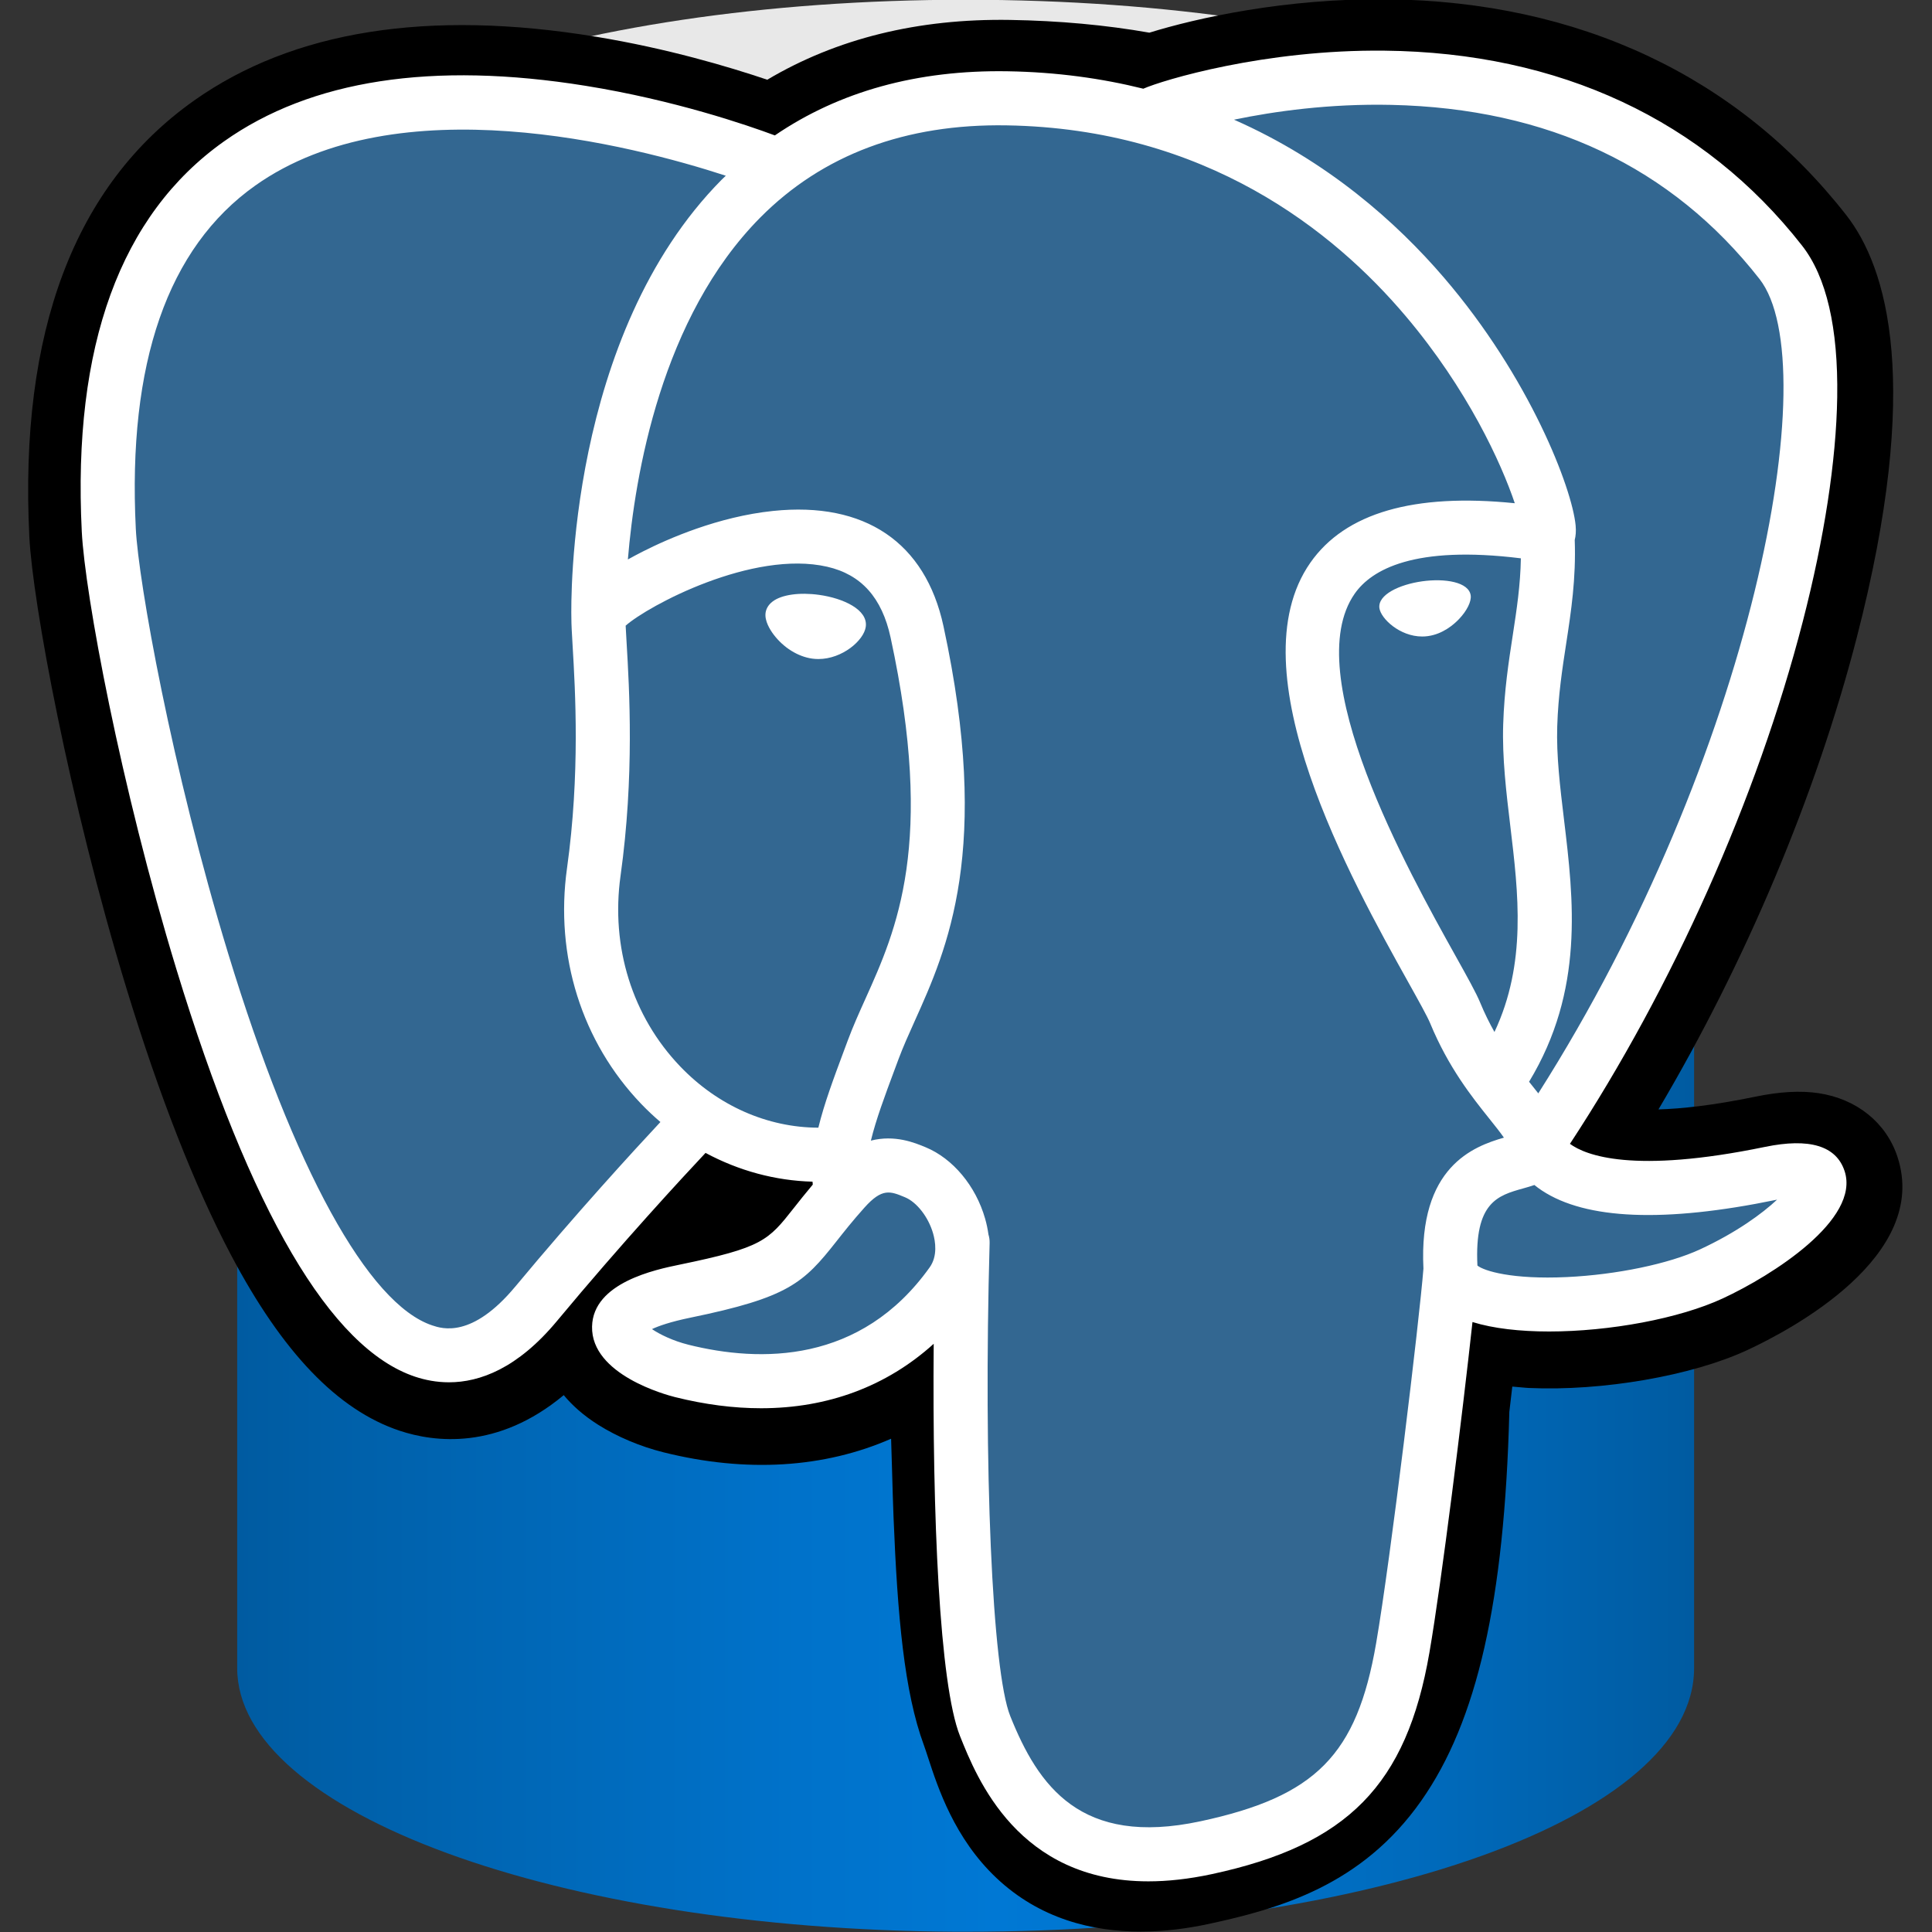 <?xml version="1.0" encoding="UTF-8" standalone="no"?>
<!-- Created with Inkscape (http://www.inkscape.org/) -->

<svg
   width="46.013mm"
   height="46.013mm"
   viewBox="0 0 46.013 46.013"
   version="1.1"
   id="svg5"
   xml:space="preserve"
   inkscape:version="1.3 (0e150ed6c4, 2023-07-21)"
   sodipodi:docname="img-postgresql.svg"
   xmlns:inkscape="http://www.inkscape.org/namespaces/inkscape"
   xmlns:sodipodi="http://sodipodi.sourceforge.net/DTD/sodipodi-0.dtd"
   xmlns:xlink="http://www.w3.org/1999/xlink"
   xmlns="http://www.w3.org/2000/svg"
   xmlns:svg="http://www.w3.org/2000/svg"><rect x="0" y="0" width="46.013" height="46.013" fill="#333333" stroke="none"/><sodipodi:namedview
     id="namedview7"
     pagecolor="#ffffff"
     bordercolor="#999999"
     borderopacity="1"
     inkscape:showpageshadow="0"
     inkscape:pageopacity="0"
     inkscape:pagecheckerboard="0"
     inkscape:deskcolor="#d1d1d1"
     inkscape:document-units="mm"
     showgrid="false"
     showguides="true"
     inkscape:zoom="2"
     inkscape:cx="57"
     inkscape:cy="73.25"
     inkscape:window-width="1920"
     inkscape:window-height="991"
     inkscape:window-x="-9"
     inkscape:window-y="-9"
     inkscape:window-maximized="1"
     inkscape:current-layer="layer1" /><defs
     id="defs2"><style
       type="text/css"
       id="style1-2">&#10;   <![CDATA[
    .fil0 {fill:none}
    .fil2 {fill:black;fill-rule:nonzero}
    .fil3 {fill:#ACD4F7;fill-rule:nonzero}
    .fil4 {fill:#DEDEDE;fill-rule:nonzero}
    .fil1 {fill:white;fill-rule:nonzero}
   ]]>&#10;  </style><linearGradient
       id="a-8"
       gradientUnits="userSpaceOnUse"
       x1="2.59"
       y1="10.16"
       x2="15.41"
       y2="10.16"
       gradientTransform="scale(7.111)"><stop
         offset="0"
         style="stop-color:#005ba1;stop-opacity:1"
         id="stop4-1" /><stop
         offset=".07"
         style="stop-color:#0060a9;stop-opacity:1"
         id="stop5-8" /><stop
         offset=".36"
         style="stop-color:#0071c8;stop-opacity:1"
         id="stop6-8" /><stop
         offset=".52"
         style="stop-color:#0078d4;stop-opacity:1"
         id="stop7-5" /><stop
         offset=".64"
         style="stop-color:#0074cd;stop-opacity:1"
         id="stop8-0" /><stop
         offset=".82"
         style="stop-color:#006abb;stop-opacity:1"
         id="stop9-4" /><stop
         offset="1"
         style="stop-color:#005ba1;stop-opacity:1"
         id="stop10-9" /></linearGradient><linearGradient
       inkscape:collect="always"
       xlink:href="#a-8"
       id="linearGradient767"
       gradientUnits="userSpaceOnUse"
       gradientTransform="matrix(2.707,0,0,2.707,-308.809,-279.141)"
       x1="2.59"
       y1="10.16"
       x2="15.41"
       y2="10.16" /></defs><g
     inkscape:label="Layer 1"
     inkscape:groupmode="layer"
     id="layer1"
     transform="translate(309.431,277.788)"><g
       id="g76"
       inkscape:export-filename=".\g76.png"
       inkscape:export-xdpi="96"
       inkscape:export-ydpi="96"><g
         id="g35"
         style="fill:none;fill-opacity:1;stroke-width:4.6"
         transform="matrix(0.719,0,0,0.719,-309.431,-123.627)">&#10;		<circle
   class="st0"
   cx="32"
   cy="-182.423"
   r="32"
   id="circle7"
   style="fill:none;fill-opacity:1;stroke-width:4.6"
   clip-path="url(#SVGID_2_)" />&#10;	</g><g
         id="g771"
         inkscape:export-filename="postgresql.png"
         inkscape:export-xdpi="96"
         inkscape:export-ydpi="96"
         transform="matrix(1,0,0,1,-1.983,-0.006)"><g
           id="g769"><path
             style="fill:url(#linearGradient767);fill-rule:nonzero;stroke:none;stroke-width:0.265"
             d="m -284.45,-265.23 c -9.581,0 -17.349,-2.706 -17.349,-6.278 v 33.453 c 0,3.438 7.633,6.225 17.105,6.28 h 0.244 c 9.581,0 17.349,-2.707 17.349,-6.28 v -33.453 c 0,3.491 -7.768,6.279 -17.349,6.279 z m 0,0"
             id="path695" /><path
             style="fill:#e8e8e8;fill-opacity:1;fill-rule:nonzero;stroke:none;stroke-width:0.265"
             d="m -267.101,-271.508 c 0,3.491 -7.768,6.279 -17.349,6.279 -9.581,0 -17.349,-2.706 -17.349,-6.279 0,-3.573 7.768,-6.28 17.349,-6.28 9.581,0 17.349,2.707 17.349,6.28"
             id="path743" /><path
             style="fill:#50e6ff;fill-opacity:1;fill-rule:nonzero;stroke:none;stroke-width:0.265"
             d="m -271.133,-272.023 c 0,2.22 -5.983,4.006 -13.317,4.006 -7.335,0 -13.317,-1.786 -13.317,-4.006 0,-2.22 5.983,-3.979 13.317,-3.979 7.335,0 13.317,1.785 13.317,3.979"
             id="path749" /><path
             style="fill:#198ab3;fill-opacity:1;fill-rule:nonzero;stroke:none;stroke-width:0.265"
             d="m -284.45,-271.022 a 31.284,31.284 0 0 0 -10.529,1.543 30.911,30.911 0 0 0 10.529,1.462 30.196,30.196 0 0 0 10.529,-1.57 32.098,32.098 0 0 0 -10.529,-1.435 z m 0,0"
             id="path752" /></g><g
           id="g768"
           transform="matrix(0.218,0,0,0.218,-232.833,-213.257)"><path
             d="m -134.977,-169.613 c -1.231,-3.727 -4.454,-6.323 -8.624,-6.946 -1.966,-0.293 -4.217,-0.168 -6.881,0.381 -4.644,0.958 -8.089,1.323 -10.603,1.394 9.49,-16.023 17.207,-34.296 21.65,-51.497 7.183,-27.812 3.345,-40.482 -1.141,-46.214 -11.871,-15.169 -29.192,-23.318 -50.088,-23.568 -11.146,-0.136 -20.932,2.065 -26.037,3.647 -4.753,-0.838 -9.864,-1.306 -15.227,-1.393 -10.051,-0.16 -18.932,2.031 -26.521,6.534 -4.202,-1.42 -10.944,-3.423 -18.731,-4.701 -18.314,-3.007 -33.075,-0.664 -43.871,6.963 -13.074,9.235 -19.134,25.28 -18.013,47.689 0.356,7.115 4.336,28.762 10.602,49.293 3.602,11.8 7.442,21.599 11.415,29.128 5.634,10.675 11.662,16.962 18.43,19.22 3.794,1.264 10.685,2.149 17.935,-3.887 0.919,1.112 2.144,2.218 3.771,3.245 2.066,1.303 4.592,2.368 7.115,2.999 9.093,2.273 17.61,1.705 24.877,-1.481 0.045,1.292 0.079,2.527 0.109,3.593 0.048,1.73 0.096,3.425 0.159,5.011 0.43,10.723 1.16,19.061 3.321,24.894 0.119,0.321 0.278,0.81 0.447,1.328 1.078,3.302 2.882,8.829 7.469,13.158 4.751,4.484 10.497,5.859 15.76,5.859 2.639,0 5.158,-0.346 7.366,-0.82 7.874,-1.687 16.816,-4.258 23.285,-13.468 6.115,-8.707 9.088,-21.822 9.626,-42.486 0.07,-0.584 0.134,-1.142 0.196,-1.674 0.042,-0.359 0.084,-0.726 0.128,-1.092 l 1.441,0.127 0.371,0.025 c 8.02,0.365 17.825,-1.335 23.847,-4.133 4.759,-2.208 20.007,-10.258 16.417,-21.128"
             fill="#000000"
             id="path1-74"
             style="stroke-width:0.802" /><path
             d="m -148.689,-167.499 c -23.844,4.918 -25.484,-3.155 -25.484,-3.155 25.176,-37.357 35.7,-84.776 26.618,-96.381 -24.777,-31.658 -67.668,-16.686 -68.384,-16.297 l -0.23,0.041 c -4.711,-0.978 -9.983,-1.56 -15.908,-1.657 -10.789,-0.177 -18.973,2.829 -25.183,7.538 0,0 -76.513,-31.52 -72.954,39.643 0.757,15.139 21.699,114.551 46.678,84.524 9.13,-10.98 17.951,-20.264 17.951,-20.264 4.381,2.911 9.626,4.395 15.125,3.862 l 0.427,-0.363 c -0.133,1.363 -0.072,2.697 0.171,4.275 -6.435,7.19 -4.544,8.452 -17.408,11.1 -13.016,2.683 -5.37,7.458 -0.377,8.706 6.052,1.514 20.055,3.658 29.516,-9.587 l -0.377,1.511 c 2.521,2.019 4.292,13.136 3.995,23.212 -0.297,10.077 -0.495,16.996 1.492,22.4 1.987,5.404 3.967,17.563 20.877,13.939 14.13,-3.028 21.452,-10.875 22.471,-23.964 0.723,-9.306 2.359,-7.93 2.462,-16.25 l 1.312,-3.939 c 1.513,-12.614 0.24,-16.684 8.946,-14.791 l 2.116,0.186 c 6.407,0.292 14.793,-1.031 19.715,-3.318 10.598,-4.918 16.884,-13.13 6.434,-10.973 h 8.1e-4"
             fill="#336791"
             id="path2-56"
             style="stroke-width:0.802" /><path
             d="m -252.782,-230.997 c -2.148,-0.299 -4.095,-0.022 -5.079,0.723 -0.554,0.42 -0.725,0.905 -0.771,1.24 -0.124,0.886 0.497,1.865 0.878,2.371 1.079,1.43 2.655,2.413 4.216,2.63 0.226,0.031 0.451,0.046 0.675,0.046 2.602,0 4.968,-2.026 5.176,-3.522 0.261,-1.873 -2.458,-3.121 -5.095,-3.488"
             fill="#ffffff"
             id="path3-54"
             style="stroke-width:0.802" /><path
             d="m -181.598,-230.937 h -4.7e-4 c -0.205,-1.468 -2.818,-1.887 -5.297,-1.542 -2.475,0.345 -4.876,1.462 -4.676,2.934 0.161,1.144 2.226,3.098 4.672,3.097 0.206,0 0.415,-0.014 0.625,-0.043 1.633,-0.226 2.83,-1.263 3.399,-1.861 0.867,-0.91 1.368,-1.925 1.277,-2.585"
             fill="#ffffff"
             id="path4-55"
             style="stroke-width:0.802" /><path
             d="m -140.755,-168.058 c -0.909,-2.749 -3.835,-3.634 -8.697,-2.63 -14.436,2.979 -19.606,0.915 -21.304,-0.335 11.221,-17.094 20.452,-37.757 25.431,-57.036 2.359,-9.132 3.662,-17.613 3.768,-24.525 0.118,-7.588 -1.174,-13.163 -3.84,-16.569 -10.746,-13.731 -26.516,-21.096 -45.606,-21.298 -13.124,-0.147 -24.212,3.212 -26.362,4.156 -4.527,-1.126 -9.462,-1.817 -14.834,-1.905 -9.853,-0.159 -18.368,2.199 -25.42,7.007 -3.063,-1.14 -10.978,-3.857 -20.657,-5.416 -16.735,-2.695 -30.033,-0.653 -39.523,6.07 -11.323,8.022 -16.551,22.363 -15.538,42.621 0.341,6.816 4.224,27.784 10.353,47.865 8.067,26.429 16.836,41.391 26.064,44.469 1.08,0.36 2.326,0.612 3.698,0.612 3.366,0 7.492,-1.517 11.786,-6.679 7.132,-8.58 13.79,-15.769 16.245,-18.382 3.627,1.947 7.611,3.034 11.688,3.143 0.007,0.107 0.018,0.213 0.028,0.319 -0.818,0.97 -1.488,1.82 -2.06,2.546 -2.824,3.585 -3.412,4.331 -12.501,6.203 -2.585,0.533 -9.453,1.949 -9.553,6.762 -0.11,5.259 8.117,7.468 9.055,7.702 3.267,0.818 6.413,1.221 9.414,1.221 7.299,-4.8e-4 13.722,-2.399 18.855,-7.04 -0.158,18.75 0.624,37.226 2.875,42.856 1.843,4.608 6.348,15.871 20.577,15.87 2.087,0 4.386,-0.243 6.914,-0.785 14.849,-3.184 21.297,-9.747 23.792,-24.216 1.335,-7.733 3.626,-26.199 4.703,-36.104 2.274,0.709 5.201,1.034 8.366,1.033 6.6,0 14.216,-1.402 18.992,-3.619 5.365,-2.491 15.047,-8.606 13.292,-13.918 z m -35.363,-66.932 c -0.049,2.924 -0.452,5.579 -0.878,8.35 -0.459,2.98 -0.934,6.061 -1.053,9.802 -0.118,3.64 0.337,7.425 0.776,11.084 0.888,7.392 1.8,15.002 -1.729,22.512 -0.548,-0.974 -1.078,-2.037 -1.563,-3.214 -0.438,-1.063 -1.391,-2.771 -2.709,-5.135 -5.131,-9.201 -17.145,-30.747 -10.995,-39.539 1.832,-2.618 6.481,-5.308 18.152,-3.86 z m -14.146,-49.538 c 17.105,0.378 30.635,6.777 40.215,19.018 7.347,9.389 -0.743,52.113 -24.165,88.971 -0.231,-0.294 -0.467,-0.591 -0.711,-0.895 -0.097,-0.122 -0.196,-0.246 -0.296,-0.371 6.052,-9.996 4.869,-19.885 3.815,-28.654 -0.433,-3.598 -0.841,-6.997 -0.738,-10.189 0.108,-3.385 0.555,-6.286 0.987,-9.092 0.532,-3.458 1.073,-7.036 0.924,-11.255 0.111,-0.442 0.156,-0.965 0.098,-1.586 -0.381,-4.045 -4.999,-16.15 -14.412,-27.108 -5.148,-5.993 -12.657,-12.7 -22.91,-17.223 4.41,-0.914 10.44,-1.766 17.192,-1.616 z m -95.714,129.101 c -4.73,5.687 -7.997,4.598 -9.071,4.24 -7,-2.335 -15.121,-17.129 -22.282,-40.589 -6.196,-20.299 -9.817,-40.711 -10.103,-46.435 -0.905,-18.102 3.483,-30.718 13.043,-37.498 15.557,-11.033 41.136,-4.429 51.414,-1.08 -0.148,0.146 -0.301,0.282 -0.448,0.43 -16.865,17.033 -16.465,46.134 -16.424,47.913 -10e-4,0.686 0.056,1.658 0.135,2.995 0.29,4.894 0.83,14.004 -0.612,24.321 -1.341,9.587 1.614,18.97 8.106,25.744 0.672,0.701 1.374,1.359 2.099,1.979 -2.89,3.095 -9.17,9.938 -15.855,17.98 z m 18.023,-24.048 c -5.233,-5.459 -7.609,-13.054 -6.521,-20.837 1.524,-10.898 0.961,-20.39 0.659,-25.489 -0.042,-0.713 -0.08,-1.339 -0.102,-1.832 2.464,-2.184 13.882,-8.303 22.024,-6.437 3.716,0.851 5.98,3.381 6.921,7.734 4.872,22.532 0.645,31.923 -2.751,39.47 -0.7,1.555 -1.361,3.024 -1.926,4.545 l -0.438,1.175 c -1.108,2.972 -2.139,5.734 -2.778,8.358 -5.562,-0.017 -10.974,-2.393 -15.088,-6.687 z m 0.854,30.387 c -1.624,-0.406 -3.085,-1.111 -3.942,-1.695 0.716,-0.337 1.99,-0.795 4.199,-1.25 10.694,-2.202 12.345,-3.755 15.951,-8.334 0.827,-1.049 1.764,-2.24 3.062,-3.689 4.7e-4,-8e-4 8e-4,-0.002 0.002,-0.002 1.934,-2.164 2.818,-1.798 4.421,-1.132 1.3,0.538 2.565,2.167 3.079,3.96 0.243,0.847 0.516,2.454 -0.377,3.704 -7.534,10.548 -18.511,10.412 -26.395,8.44 z m 55.962,52.077 c -13.082,2.803 -17.713,-3.872 -20.766,-11.502 -1.97,-4.927 -2.938,-27.141 -2.251,-51.672 0.009,-0.327 -0.037,-0.642 -0.128,-0.938 -0.078,-0.572 -0.199,-1.151 -0.365,-1.734 -1.022,-3.569 -3.511,-6.555 -6.497,-7.793 -1.186,-0.492 -3.365,-1.394 -5.982,-0.724 0.558,-2.299 1.526,-4.896 2.575,-7.708 l 0.44,-1.183 c 0.496,-1.333 1.117,-2.715 1.775,-4.177 3.554,-7.896 8.422,-18.711 3.139,-43.144 -1.979,-9.151 -8.587,-13.62 -18.605,-12.582 -6.006,0.621 -11.5,3.045 -14.24,4.434 -0.589,0.299 -1.128,0.587 -1.632,0.868 0.765,-9.221 3.655,-26.452 14.464,-37.354 6.806,-6.864 15.87,-10.254 26.914,-10.071 21.76,0.356 35.714,11.524 43.589,20.829 6.786,8.019 10.46,16.096 11.927,20.453 -11.028,-1.121 -18.529,1.056 -22.331,6.492 -8.272,11.824 4.526,34.774 10.676,45.804 1.128,2.022 2.101,3.768 2.408,4.511 2.003,4.854 4.596,8.094 6.489,10.46 0.58,0.725 1.143,1.428 1.571,2.042 -3.34,0.963 -9.34,3.188 -8.793,14.309 -0.441,5.581 -3.577,31.707 -5.17,40.938 -2.103,12.195 -6.59,16.737 -19.208,19.443 z m 54.604,-62.487 c -3.415,1.586 -9.131,2.775 -14.561,3.03 -5.997,0.281 -9.05,-0.672 -9.768,-1.258 -0.338,-6.93 2.243,-7.655 4.973,-8.421 0.429,-0.121 0.848,-0.238 1.251,-0.379 0.251,0.204 0.526,0.407 0.827,0.606 4.82,3.182 13.418,3.525 25.556,1.02 0.045,-0.009 0.089,-0.018 0.133,-0.027 -1.637,1.531 -4.438,3.585 -8.411,5.429 z"
             fill="#ffffff"
             id="path5-1"
             style="stroke-width:0.802" /></g></g></g></g><style
     type="text/css"
     id="style1">&#10;	.st0{fill:#76C2AF;}&#10;	.st1{opacity:0.2;}&#10;	.st2{fill:#231F20;}&#10;	.st3{fill:#FFFFFF;}&#10;</style><style
     type="text/css"
     id="style1-1">&#10;	.st0{fill:#C75C5C;}&#10;	.st1{opacity:0.2;}&#10;	.st2{fill:#231F20;}&#10;	.st3{fill:#E0995E;}&#10;	.st4{fill:#F5CF87;}&#10;	.st5{fill:#4F5D73;}&#10;</style><style
     type="text/css"
     id="style1-9">	.st0{clip-path:url(#SVGID_2_);fill:#E30613;}	.st1{clip-path:url(#SVGID_2_);}</style></svg>
